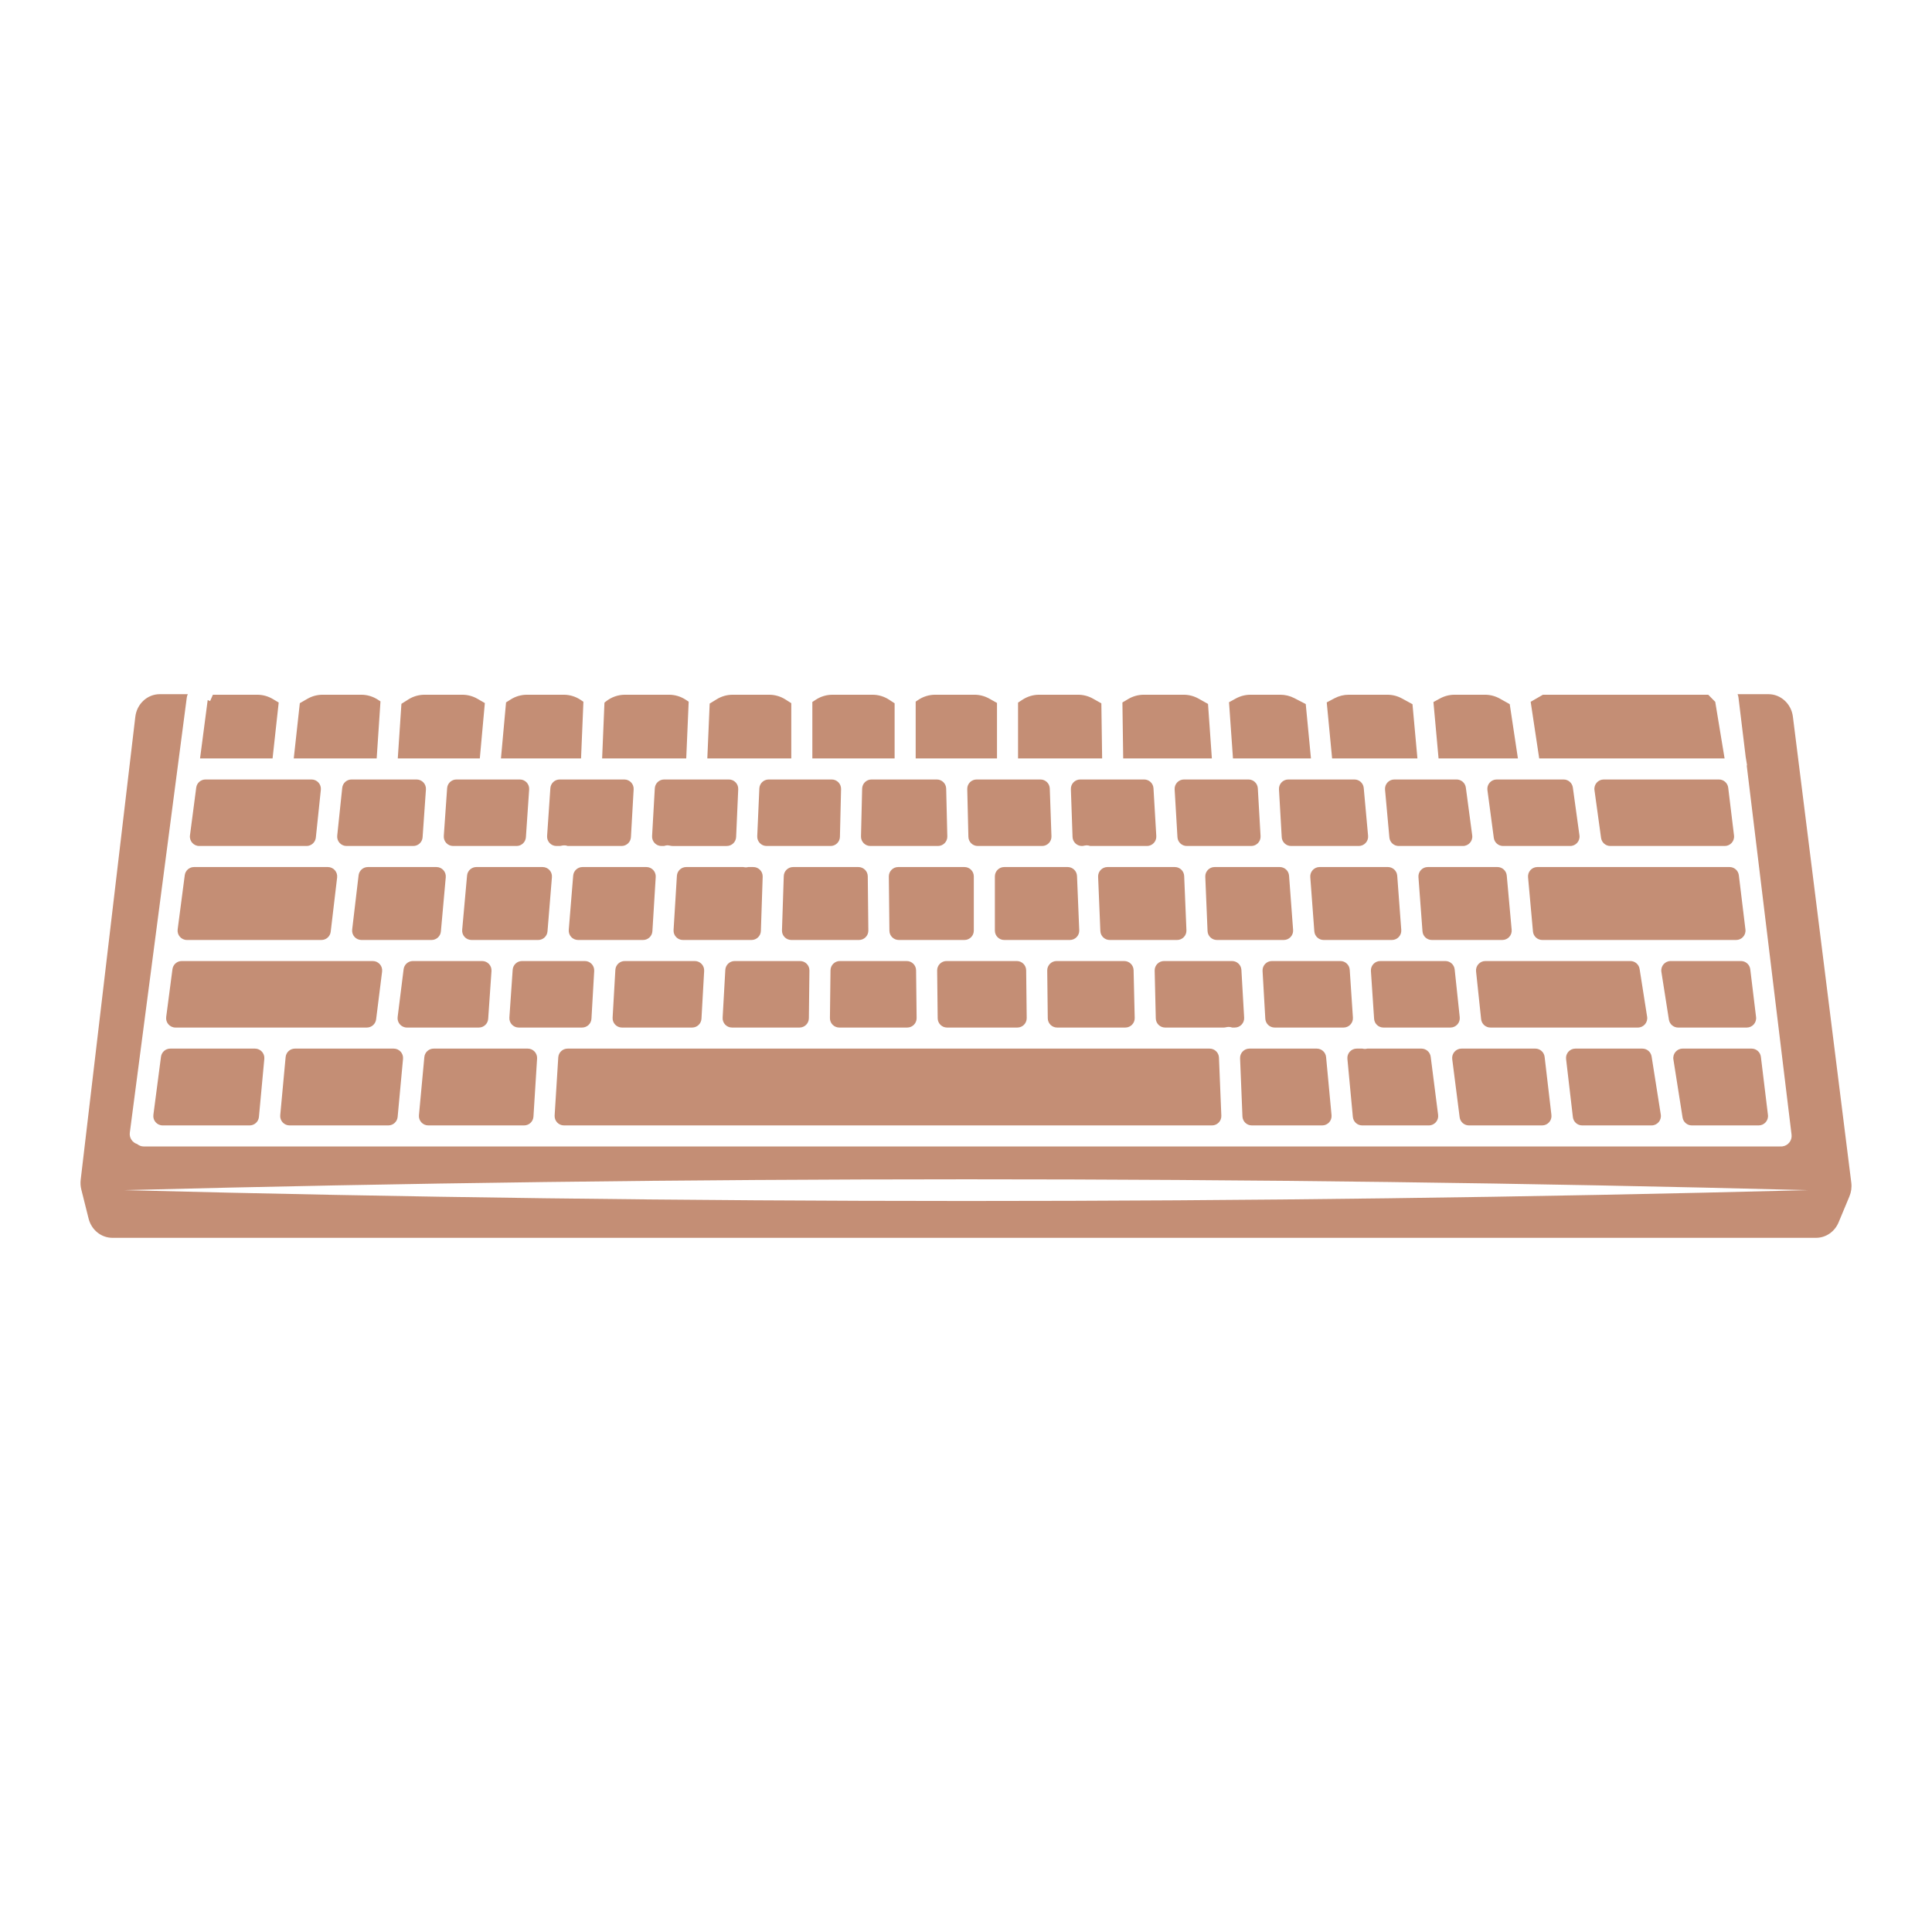 <svg version="1.1" id="Capa_1" xmlns="http://www.w3.org/2000/svg" xmlns:xlink="http://www.w3.org/1999/xlink" x="0px" y="0px" viewBox="0 0 1200 1200" enable-background="new 0 0 1200 1200" xml:space="preserve">
<path d="M587.688,489.822l0.707,29.681c0.078,3.264-2.547,5.952-5.812,5.952h-41.988&#xA;&#9;c-3.265,0-5.89-2.688-5.812-5.952l0.708-29.681c0.075-3.156,2.655-5.675,5.811-5.675h40.574&#xA;&#9;C585.033,484.147,587.612,486.667,587.688,489.822z M492.623,538.535c-3.136,0-5.707,2.487-5.81,5.622l-1.111,33.679&#xA;&#9;c-0.108,3.284,2.525,6.005,5.81,6.005h42.022c3.235,0,5.847-2.641,5.813-5.875l-0.359-33.679c-0.034-3.186-2.627-5.751-5.813-5.751&#xA;&#9;H492.623z M563.183,596.921h-41.532c-3.184,0-5.775,2.561-5.813,5.744l-0.354,29.681c-0.038,3.237,2.575,5.882,5.813,5.882h42.219&#xA;&#9;c3.236,0,5.849-2.643,5.813-5.879l-0.334-29.681C568.96,599.484,566.368,596.921,563.183,596.921z M646.23,484.147h-39.642&#xA;&#9;c-3.265,0-5.89,2.688-5.812,5.952l0.708,29.681c0.075,3.156,2.655,5.675,5.811,5.675h39.971c3.29,0,5.924-2.728,5.809-6.016&#xA;&#9;l-1.036-29.681C651.931,486.628,649.362,484.147,646.23,484.147z M623.746,538.535c-3.211,0-5.813,2.603-5.813,5.813v33.679&#xA;&#9;c0,3.211,2.603,5.813,5.813,5.813h40.781c3.305,0,5.945-2.751,5.808-6.053l-1.388-33.679c-0.128-3.115-2.691-5.574-5.808-5.574&#xA;&#9;H623.746z M322.873,484.147h-39.354c-3.054,0-5.587,2.362-5.799,5.409l-2.071,29.681c-0.234,3.362,2.43,6.218,5.799,6.218h39.401&#xA;&#9;c3.057,0,5.592-2.368,5.8-5.418l2.024-29.681C328.902,486.998,326.239,484.147,322.873,484.147z M557.884,538.535&#xA;&#9;c-3.235,0-5.847,2.641-5.813,5.875l0.358,33.679c0.034,3.186,2.627,5.751,5.813,5.751h40.797c3.211,0,5.813-2.603,5.813-5.813&#xA;&#9;v-33.679c0-3.21-2.603-5.813-5.813-5.813H557.884z M631.556,596.921h-43.664c-3.236,0-5.849,2.643-5.813,5.879l0.334,29.681&#xA;&#9;c0.036,3.185,2.628,5.748,5.813,5.748h43.667c3.236,0,5.85-2.643,5.813-5.879l-0.338-29.681&#xA;&#9;C637.333,599.483,634.741,596.921,631.556,596.921z M361.807,538.535c-3.027,0-5.548,2.323-5.794,5.34l-2.749,33.679&#xA;&#9;c-0.277,3.386,2.397,6.286,5.794,6.286h40.36c3.073,0,5.615-2.391,5.802-5.458l2.062-33.679c0.204-3.344-2.452-6.169-5.802-6.169&#xA;&#9;H361.807z M387.766,484.147h-40.129c-3.057,0-5.592,2.368-5.8,5.418l-2.024,29.681c-0.229,3.358,2.433,6.209,5.8,6.209h1.808&#xA;&#9;c0.543,0,1.074-0.109,1.602-0.231c0.626-0.144,1.282-0.202,1.96-0.15c0.582,0.048,1.128,0.194,1.654,0.381h33.443&#xA;&#9;c3.082,0,5.629-2.406,5.804-5.483l1.686-29.681C393.759,486.956,391.106,484.147,387.766,484.147z M295.888,538.535&#xA;&#9;c-3.009,0-5.521,2.296-5.79,5.293l-3.027,33.679c-0.306,3.402,2.374,6.333,5.79,6.333h41.406c3.027,0,5.548-2.323,5.794-5.34&#xA;&#9;l2.749-33.679c0.276-3.386-2.397-6.286-5.794-6.286H295.888z M388.015,596.921c-3.081,0-5.627,2.404-5.804,5.48l-1.706,29.681&#xA;&#9;c-0.192,3.336,2.462,6.147,5.804,6.147h43.586c3.084,0,5.631-2.408,5.804-5.487l1.667-29.681c0.187-3.333-2.465-6.139-5.804-6.139&#xA;&#9;H388.015z M464.752,538.535c-0.491,0.118-0.996,0.199-1.521,0.199c-0.097,0-0.194-0.003-0.294-0.005&#xA;&#9;c-0.454-0.02-0.895-0.087-1.319-0.194h-35.386c-3.072,0-5.614,2.391-5.802,5.458l-2.063,33.679&#xA;&#9;c-0.205,3.344,2.452,6.169,5.802,6.169h42.62c3.136,0,5.707-2.487,5.81-5.622l1.111-33.679c0.108-3.284-2.525-6.005-5.81-6.005&#xA;&#9;H464.752z M516.59,484.147H477.45c-3.111,0-5.671,2.45-5.808,5.558l-1.306,29.681c-0.146,3.308,2.497,6.069,5.808,6.069h39.738&#xA;&#9;c3.157,0,5.737-2.519,5.812-5.675l0.707-29.681C522.479,486.835,519.854,484.147,516.59,484.147z M452.717,484.147h-40.204&#xA;&#9;c-3.083,0-5.629,2.406-5.804,5.484l-1.686,29.681c-0.19,3.335,2.464,6.143,5.804,6.143h1.559c0.82-0.298,1.714-0.443,2.65-0.388&#xA;&#9;c0.333,0.02,0.655,0.073,0.968,0.148c0.542,0.129,1.087,0.241,1.644,0.241h33.764c3.111,0,5.671-2.45,5.808-5.558l1.306-29.681&#xA;&#9;C458.671,486.909,456.028,484.147,452.717,484.147z M456.309,596.921c-3.084,0-5.631,2.408-5.804,5.487l-1.667,29.681&#xA;&#9;c-0.187,3.334,2.465,6.139,5.804,6.139h41.947c3.184,0,5.775-2.561,5.813-5.744l0.353-29.681c0.039-3.237-2.575-5.882-5.813-5.882&#xA;&#9;H456.309z M123.756,525.455h66.636c2.976,0,5.472-2.248,5.782-5.208l3.107-29.681c0.359-3.431-2.332-6.419-5.782-6.419h-65.858&#xA;&#9;c-2.919,0-5.385,2.164-5.764,5.059l-3.886,29.681C117.537,522.368,120.246,525.455,123.756,525.455z M105.757,651.309&#xA;&#9;c-2.919,0-5.385,2.164-5.764,5.059l-4.724,36.078c-0.455,3.481,2.254,6.568,5.764,6.568h54.003c3.002,0,5.511-2.286,5.788-5.276&#xA;&#9;l3.347-36.078c0.316-3.408-2.366-6.35-5.788-6.35H105.757z M881.024,544.78l2.509,33.679c0.226,3.035,2.754,5.381,5.797,5.381h43.8&#xA;&#9;c3.418,0,6.098-2.934,5.79-6.337l-3.049-33.679c-0.271-2.995-2.782-5.289-5.79-5.289h-43.26&#xA;&#9;C883.441,538.535,880.773,541.409,881.024,544.78z M110.348,577.273c-0.456,3.481,2.254,6.568,5.764,6.568h83.524&#xA;&#9;c2.947,0,5.427-2.204,5.773-5.13l3.984-33.679c0.409-3.457-2.292-6.496-5.773-6.496h-83.099c-2.919,0-5.385,2.164-5.764,5.059&#xA;&#9;L110.348,577.273z M233.618,633.136l3.71-29.681c0.434-3.47-2.272-6.534-5.768-6.534H112.877c-2.919,0-5.385,2.164-5.764,5.059&#xA;&#9;l-3.886,29.681c-0.455,3.48,2.254,6.568,5.764,6.568h118.858C230.781,638.228,233.254,636.045,233.618,633.136z M698.286,596.921&#xA;&#9;h-42.02c-3.237,0-5.85,2.643-5.813,5.879l0.338,29.681c0.036,3.185,2.628,5.747,5.813,5.747h42.373c3.263,0,5.887-2.686,5.811-5.948&#xA;&#9;l-0.69-29.681C704.024,599.442,701.444,596.921,698.286,596.921z M1080.03,543.648c-0.354-2.918-2.831-5.113-5.771-5.113H954.891&#xA;&#9;c-3.417,0-6.097,2.934-5.789,6.337l3.049,33.679c0.271,2.995,2.782,5.289,5.79,5.289h120.408c3.488,0,6.191-3.051,5.771-6.514&#xA;&#9;L1080.03,543.648z M1045.119,651.309c-3.572,0-6.299,3.192-5.742,6.72l5.696,36.078c0.446,2.826,2.882,4.907,5.742,4.907h41.516&#xA;&#9;c3.489,0,6.191-3.051,5.771-6.514l-4.381-36.078c-0.354-2.918-2.831-5.113-5.771-5.113H1045.119z M1087.119,602.034&#xA;&#9;c-0.354-2.918-2.831-5.113-5.771-5.113h-43.688c-3.571,0-6.297,3.189-5.743,6.717l4.669,29.681c0.444,2.827,2.88,4.91,5.742,4.91&#xA;&#9;h42.624c3.489,0,6.191-3.051,5.771-6.514L1087.119,602.034z M775.452,484.147h-40.055c-3.345,0-6,2.816-5.803,6.155l1.746,29.681&#xA;&#9;c0.181,3.073,2.725,5.472,5.803,5.472h40.014c3.342,0,5.996-2.811,5.804-6.147l-1.706-29.681&#xA;&#9;C781.078,486.551,778.533,484.147,775.452,484.147z M682.059,544.588l1.388,33.679c0.128,3.115,2.691,5.574,5.809,5.574h41.85&#xA;&#9;c3.305,0,5.946-2.753,5.808-6.055l-1.403-33.679c-0.13-3.114-2.692-5.571-5.808-5.571h-41.835&#xA;&#9;C684.563,538.535,681.923,541.286,682.059,544.588z M748.624,544.59l1.403,33.679c0.13,3.114,2.692,5.571,5.808,5.571h41.535&#xA;&#9;c3.381,0,6.048-2.874,5.797-6.245l-2.508-33.679c-0.226-3.035-2.754-5.382-5.797-5.382h-40.43&#xA;&#9;C751.127,538.535,748.486,541.288,748.624,544.59z M910.463,489.192c-0.385-2.888-2.849-5.045-5.762-5.045H866.06&#xA;&#9;c-3.419,0-6.099,2.935-5.79,6.34l2.699,29.681c0.272,2.994,2.783,5.287,5.79,5.287h39.9c3.516,0,6.227-3.097,5.762-6.582&#xA;&#9;L910.463,489.192z M933.587,525.455h41.678c3.526,0,6.241-3.114,5.759-6.607l-4.093-29.681c-0.397-2.877-2.855-5.019-5.759-5.019&#xA;&#9;h-41.543c-3.516,0-6.227,3.097-5.762,6.582l3.958,29.681C928.21,523.298,930.674,525.455,933.587,525.455z M813.84,544.78&#xA;&#9;l2.509,33.679c0.226,3.035,2.754,5.381,5.797,5.381h42.409c3.38,0,6.048-2.874,5.797-6.245l-2.508-33.679&#xA;&#9;c-0.226-3.035-2.754-5.382-5.797-5.382h-42.409C816.256,538.535,813.589,541.409,813.84,544.78z M841.254,484.147H800.2&#xA;&#9;c-3.342,0-5.995,2.811-5.804,6.147l1.706,29.681c0.177,3.076,2.723,5.48,5.804,5.48h42.047c3.418,0,6.099-2.935,5.789-6.34&#xA;&#9;l-2.699-29.681C846.771,486.44,844.261,484.147,841.254,484.147z M710.645,484.147H670.95c-3.29,0-5.924,2.728-5.809,6.016&#xA;&#9;l1.036,29.681c0.11,3.13,2.678,5.61,5.81,5.61c0.547,0,1.081-0.108,1.613-0.236c0.358-0.086,0.727-0.144,1.11-0.16&#xA;&#9;c0.089-0.003,0.181-0.005,0.273-0.005c0.77,0,1.503,0.154,2.192,0.401h35.217c3.345,0,6-2.816,5.803-6.154l-1.746-29.681&#xA;&#9;C716.268,486.547,713.723,484.147,710.645,484.147z M504.559,471.067h51.105V436.83l-3.414-2.234&#xA;&#9;c-3.078-2.014-6.676-3.086-10.354-3.086h-24.82c-3.678,0-7.276,1.072-10.354,3.086l-2.163,1.415V471.067z M568.744,471.067h50.505&#xA;&#9;v-34.46l-4.783-2.682c-2.826-1.584-6.01-2.416-9.249-2.416h-24.338c-3.779,0-7.471,1.132-10.601,3.25l-1.534,1.038V471.067z&#xA;&#9; M697.638,471.067h55.07l-2.383-33.84l-5.891-3.302c-2.825-1.584-6.01-2.415-9.248-2.415h-24.744c-3.403,0-6.742,0.918-9.667,2.657&#xA;&#9;l-3.627,2.157L697.638,471.067z M632.328,471.067h52.226l-0.482-34.213l-5.223-2.928c-2.825-1.584-6.01-2.416-9.249-2.416h-24.155&#xA;&#9;c-3.678,0-7.276,1.072-10.353,3.085l-2.764,1.807V471.067z M765.822,471.067h48.437l-3.238-33.779l-7.106-3.67&#xA;&#9;c-2.683-1.385-5.658-2.108-8.678-2.108h-18.522c-3.163,0-6.276,0.793-9.053,2.308l-4.297,2.343L765.822,471.067z M893.516,471.067&#xA;&#9;h49.287l-5.079-33.702l-6.132-3.439c-2.826-1.584-6.011-2.417-9.25-2.417h-18.856c-3.163,0-6.277,0.794-9.054,2.308l-4.099,2.235&#xA;&#9;L893.516,471.067z M956.028,471.067h115.141l-5.804-35.14l-4.346-4.417H958.335l-7.607,4.39L956.028,471.067z M827.398,471.067&#xA;&#9;h52.986l-3.062-33.679l-6.551-3.571c-2.777-1.514-5.89-2.307-9.053-2.307h-23.973c-3.089,0-6.132,0.757-8.861,2.204l-4.822,2.557&#xA;&#9;L827.398,471.067z M128.99,434.882l-4.737,36.185H169.3l3.806-34.721l-3.665-2.179c-2.925-1.739-6.264-2.657-9.667-2.657h-27.537&#xA;&#9;l-1.75,3.955l-1.495-0.662C128.989,434.83,128.994,434.855,128.99,434.882z M182.46,471.067h51.502l2.362-35.425l-1.6-1.047&#xA;&#9;c-3.078-2.013-6.676-3.086-10.354-3.086h-23.985c-3.319,0-6.579,0.873-9.454,2.532l-4.71,2.718L182.46,471.067z M439.332,471.067&#xA;&#9;h52.147V436.75l-3.644-2.307c-3.026-1.916-6.534-2.933-10.117-2.933h-22.628c-3.49,0-6.912,0.966-9.887,2.79l-4.409,2.704&#xA;&#9;L439.332,471.067z M1148.719,743.081l-6.734,16.151c-2.432,5.83-7.93,9.6-14.008,9.6H69.812c-6.941,0-13.021-4.911-14.784-11.945&#xA;&#9;l-4.527-18.061c-0.493-1.973-0.623-3.999-0.386-6.02l33.932-287.594c0.945-8.007,7.467-14.043,15.17-14.043h17.441&#xA;&#9;c-0.305,0.623-0.541,1.29-0.635,2.017L80.632,703.507c-0.421,3.206,1.565,6.155,4.552,7.078c1.129,0.929,2.555,1.509,4.131,1.509&#xA;&#9;h1016.16c0.13,0,0.251-0.031,0.379-0.038c0.139,0.009,0.272,0.038,0.413,0.038c0.263,0,0.529-0.015,0.797-0.049&#xA;&#9;c3.584-0.434,6.139-3.694,5.702-7.281l-27.85-229.384l0.218-0.036l-0.84-5.085l-4.52-37.229c-0.08-0.665-0.284-1.279-0.542-1.861&#xA;&#9;h19.207c7.644,0,14.158,5.986,15.157,13.921l36.275,289.495C1150.231,737.48,1149.833,740.415,1148.719,743.081z M1122.944,739.221&#xA;&#9;c-347.101-9.015-698.683-8.943-1045.785,0.002C424.262,748.167,775.844,748.239,1122.944,739.221z M373.993,471.067h52.244&#xA;&#9;l1.512-35.249l-1.871-1.224c-3.077-2.013-6.676-3.085-10.353-3.085h-27.324c-4.364,0-8.594,1.509-11.972,4.272l-0.794,0.649&#xA;&#9;L373.993,471.067z M311.153,471.067H360.9l1.466-35.196l-1.642-1.111c-3.13-2.118-6.822-3.25-10.601-3.25h-22.808&#xA;&#9;c-3.582,0-7.09,1.017-10.116,2.933l-2.884,1.826L311.153,471.067z M247.07,471.067h50.951l3.124-34.388l-4.568-2.637&#xA;&#9;c-2.875-1.659-6.136-2.533-9.455-2.533h-23.393c-3.581,0-7.089,1.017-10.115,2.932l-4.283,2.711L247.07,471.067z M367.364,632.749&#xA;&#9;l1.706-29.681c0.192-3.336-2.462-6.147-5.804-6.147h-39.032c-3.055,0-5.589,2.365-5.8,5.413l-2.047,29.681&#xA;&#9;c-0.232,3.36,2.431,6.213,5.799,6.213h39.374C364.642,638.228,367.188,635.825,367.364,632.749z M271.08,538.535h-42.582&#xA;&#9;c-2.946,0-5.427,2.204-5.773,5.13l-3.983,33.679c-0.409,3.457,2.292,6.496,5.773,6.496h43.539c3.009,0,5.52-2.296,5.79-5.293&#xA;&#9;l3.027-33.679C277.176,541.466,274.496,538.535,271.08,538.535z M350.294,699.013h402.491c3.304,0,5.943-2.749,5.808-6.05&#xA;&#9;l-1.472-36.078c-0.127-3.116-2.69-5.576-5.808-5.576H352.55c-3.07,0-5.611,2.387-5.802,5.451l-2.255,36.078&#xA;&#9;C344.283,696.184,346.941,699.013,350.294,699.013z M266.007,699.013h59.532c3.07,0,5.611-2.387,5.802-5.451l2.255-36.078&#xA;&#9;c0.209-3.347-2.449-6.176-5.802-6.176h-58.44c-3.002,0-5.511,2.287-5.788,5.276l-3.347,36.078&#xA;&#9;C259.902,696.071,262.584,699.013,266.007,699.013z M297.422,638.228c3.055,0,5.589-2.365,5.8-5.413l2.047-29.681&#xA;&#9;c0.232-3.36-2.431-6.213-5.799-6.213h-43.011c-2.932,0-5.405,2.183-5.768,5.092l-3.711,29.681c-0.434,3.47,2.272,6.534,5.769,6.534&#xA;&#9;H297.422z M1000.206,525.455h71.054c3.488,0,6.191-3.051,5.771-6.514l-3.604-29.681c-0.354-2.918-2.831-5.113-5.771-5.113h-71.543&#xA;&#9;c-3.526,0-6.24,3.114-5.758,6.608l4.093,29.681C994.844,523.312,997.302,525.455,1000.206,525.455z M761.779,637.992&#xA;&#9;c0.359-0.086,0.728-0.144,1.111-0.16c0.862-0.031,1.693,0.116,2.465,0.396h1.603c3.342,0,5.996-2.811,5.804-6.147l-1.706-29.681&#xA;&#9;c-0.177-3.076-2.723-5.48-5.804-5.48h-42.256c-3.263,0-5.887,2.686-5.811,5.949l0.691,29.681c0.073,3.157,2.654,5.678,5.812,5.678&#xA;&#9;h36.478C760.713,638.228,761.248,638.12,761.779,637.992z M179.849,699.013h61.346c3.003,0,5.511-2.286,5.788-5.276l3.347-36.078&#xA;&#9;c0.316-3.408-2.366-6.35-5.789-6.35h-61.346c-3.002,0-5.511,2.287-5.788,5.276l-3.347,36.078&#xA;&#9;C173.744,696.071,176.426,699.013,179.849,699.013z M906.614,693.936c0.371,2.902,2.841,5.077,5.767,5.077h45.462&#xA;&#9;c3.478,0,6.178-3.034,5.774-6.489l-4.222-36.078c-0.343-2.929-2.825-5.138-5.774-5.138h-45.845c-3.503,0-6.21,3.075-5.767,6.549&#xA;&#9;L906.614,693.936z M1023.059,631.512l-4.669-29.681c-0.445-2.827-2.88-4.91-5.742-4.91h-90.059c-3.453,0-6.144,2.992-5.781,6.425&#xA;&#9;l3.142,29.681c0.313,2.957,2.807,5.201,5.781,5.201h91.586C1020.887,638.228,1023.614,635.039,1023.059,631.512z M258.751,484.147&#xA;&#9;h-40.41c-2.976,0-5.472,2.248-5.781,5.208l-3.107,29.681c-0.359,3.431,2.332,6.418,5.782,6.418h41.446&#xA;&#9;c3.054,0,5.587-2.362,5.799-5.409l2.071-29.681C264.785,487.004,262.121,484.147,258.751,484.147z M976.946,693.876&#xA;&#9;c0.343,2.929,2.825,5.137,5.774,5.137h43.081c3.572,0,6.299-3.192,5.742-6.72l-5.697-36.078c-0.446-2.826-2.881-4.907-5.742-4.907&#xA;&#9;h-41.607c-3.478,0-6.178,3.034-5.774,6.489L976.946,693.876z M906.666,631.803l-3.143-29.681c-0.313-2.957-2.807-5.201-5.781-5.201&#xA;&#9;H857.3c-3.363,0-6.024,2.845-5.8,6.2l1.979,29.681c0.203,3.054,2.74,5.426,5.8,5.426h41.607&#xA;&#9;C904.338,638.228,907.03,635.237,906.666,631.803z M777.513,699.013h43.741c3.425,0,6.107-2.946,5.788-6.356l-3.382-36.078&#xA;&#9;c-0.28-2.987-2.788-5.271-5.788-5.271h-41.831c-3.304,0-5.943,2.75-5.809,6.05l1.472,36.078&#xA;&#9;C771.831,696.553,774.395,699.013,777.513,699.013z M840.319,632.029l-1.979-29.681c-0.203-3.054-2.74-5.427-5.8-5.427h-42.539&#xA;&#9;c-3.342,0-5.995,2.811-5.804,6.147l1.706,29.681c0.177,3.076,2.723,5.48,5.804,5.48h42.812&#xA;&#9;C837.882,638.228,840.543,635.384,840.319,632.029z M846.069,699.013h41.406c3.503,0,6.21-3.075,5.766-6.549l-4.605-36.078&#xA;&#9;c-0.37-2.903-2.841-5.077-5.766-5.077h-33.609c-0.355,0.085-0.715,0.159-1.091,0.184c-0.148,0.01-0.294,0.015-0.442,0.015&#xA;&#9;c-0.523,0-1.026-0.081-1.517-0.199h-3.524c-3.425,0-6.107,2.946-5.788,6.356l3.382,36.078&#xA;&#9;C840.561,696.73,843.069,699.013,846.069,699.013z" fill="#C48E75" />
</svg>
